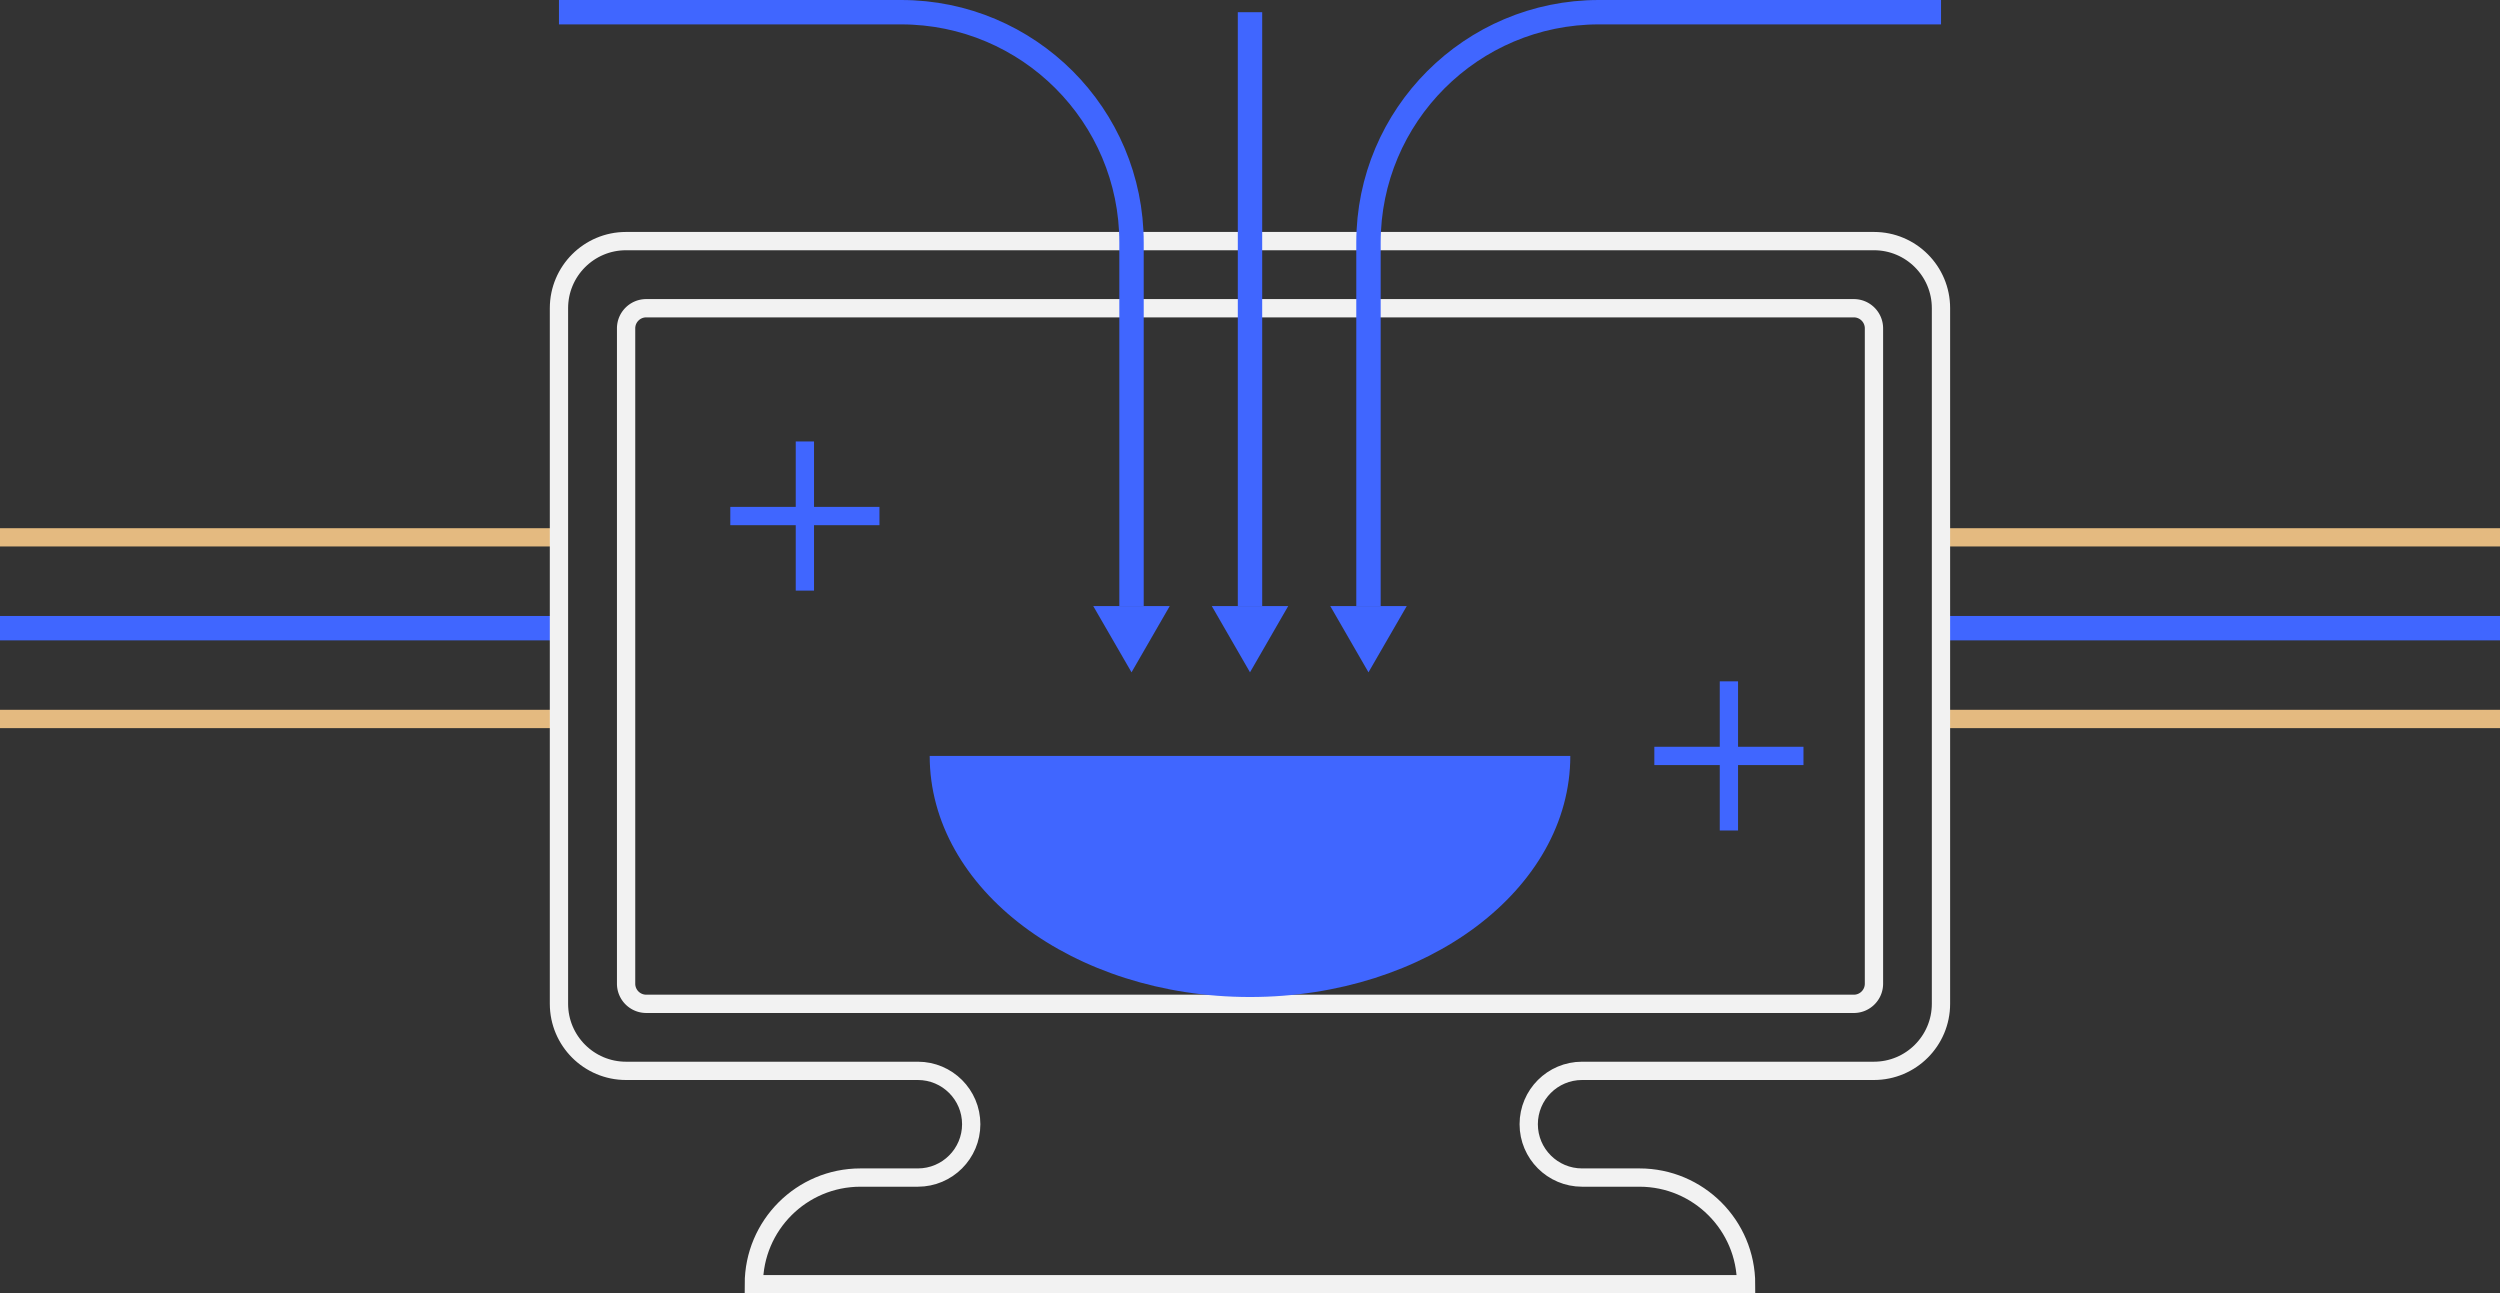 <svg xmlns="http://www.w3.org/2000/svg" viewBox="0 0 410 212.12"><rect x="0" y="0" width="410" height="212.12" fill="#333333" stroke="none"/><style>.st1,.st2{fill:none;stroke-miterlimit:10;stroke:#4066ff;stroke-width:4}.st2{stroke:#f2f2f2;stroke-width:3}.st3{fill:#4066ff}</style><g id="Arte"><path d="M91.67 117.91H0m91.67-29.79H0m410 29.79h-91.67M410 88.12h-91.67" fill="none" stroke="#e4ba80" stroke-width="3" stroke-miterlimit="10"/><path class="st1" d="M91.67 103.02H0m410 0h-91.67"/><path class="st2" d="M307.33 39.54H102.67c-6.08 0-11 4.93-11 11v114.08c0 6.08 4.93 11 11 11h47.86c4.83 0 8.75 3.92 8.75 8.75s-3.92 8.75-8.75 8.75h-9.41c-9.66 0-17.49 7.83-17.49 17.49h162.73c0-9.66-7.83-17.49-17.49-17.49h-9.41c-4.83 0-8.75-3.92-8.75-8.75s3.92-8.75 8.75-8.75h47.86c6.08 0 11-4.93 11-11V50.55c.01-6.08-4.92-11.01-10.99-11.01z"/><path class="st2" d="M102.68 161.32V53.85c0-1.82 1.48-3.3 3.3-3.3h198.05c1.82 0 3.3 1.48 3.3 3.3v107.48c0 1.82-1.48 3.3-3.3 3.3H105.98a3.305 3.305 0 0 1-3.3-3.31z"/><path class="st3" d="M257.53 123.97c0 21.84-23.52 39.54-52.53 39.54s-52.53-17.7-52.53-39.54h105.06z"/><path class="st1" d="M205 2v97.39m19.43 0V39.78C224.43 18.92 241.35 2 262.22 2h56.11M185.57 99.39V39.78C185.57 18.92 168.65 2 147.78 2H91.67"/><path class="st3" d="M205 110.26l6.27-10.87h-12.54zm-19.43 0l6.27-10.87h-12.55zm38.86 0l6.28-10.87h-12.55z"/><path d="M132 96.86V72.4m12.23 12.23h-24.46m163.77 51.57v-24.46m12.23 12.23h-24.46" fill="none" stroke="#4066ff" stroke-width="3" stroke-miterlimit="10"/></g></svg>